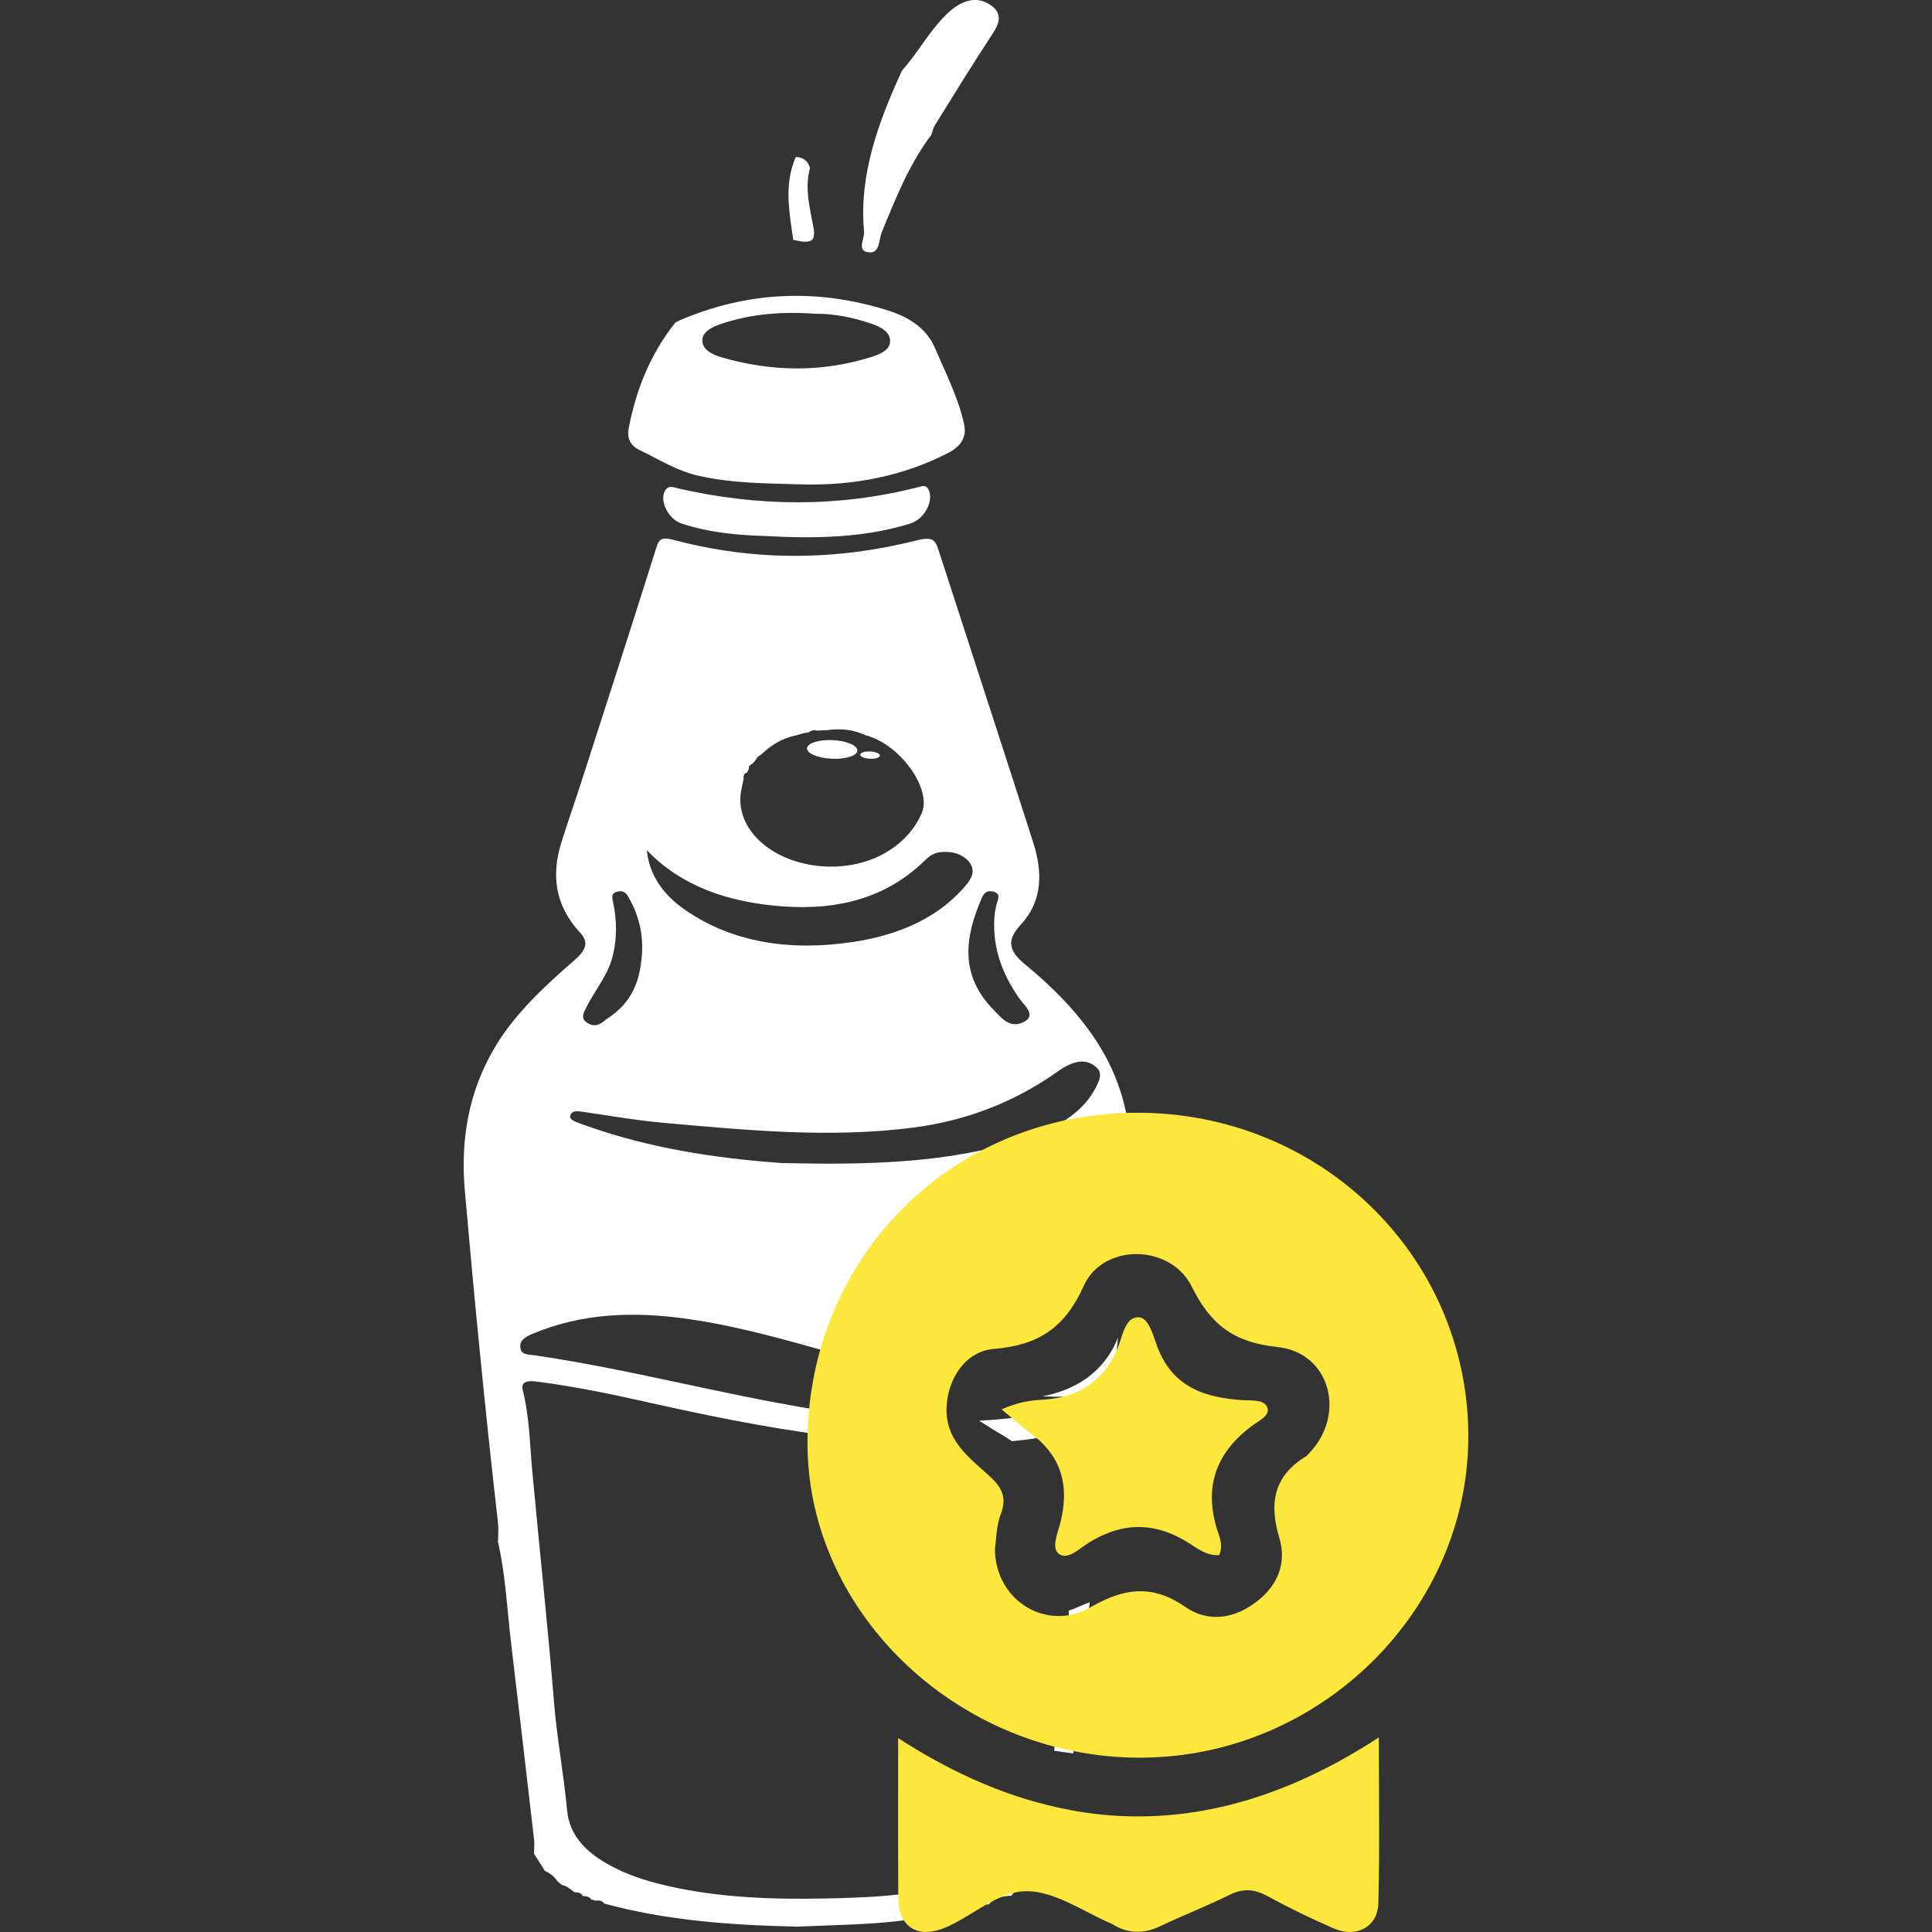 <svg width="25" height="25" viewBox="0 0 25 25" fill="none" xmlns="http://www.w3.org/2000/svg">
<rect x="0" y="0" width="25" height="25" fill="#333333" stroke="none"/>
<g clip-path="url(#clip0_318_173)">
<path d="M13.564 24.251C13.564 24.251 13.564 24.251 13.564 24.252L13.565 24.25C13.565 24.25 13.565 24.251 13.564 24.251ZM14.405 17.443C14.216 17.786 13.908 17.986 13.49 18.069C13.681 18.077 13.876 18.075 14.073 18.06C13.743 18.247 13.359 18.325 12.956 18.363C12.86 18.372 12.765 18.379 12.671 18.384C12.771 18.449 12.866 18.509 12.963 18.565C13.011 18.593 13.054 18.621 13.095 18.649C13.417 18.619 13.735 18.561 14.058 18.462C14.01 18.97 13.966 19.466 13.918 19.959C14.012 19.915 14.105 19.877 14.199 19.848C14.293 19.001 14.383 18.154 14.467 17.307C14.446 17.355 14.427 17.402 14.405 17.443ZM14.572 14.399C14.519 14.147 14.431 13.898 14.296 13.653C14.053 13.213 13.693 12.833 13.27 12.484C13.069 12.318 13.007 12.182 13.208 11.966C13.504 11.645 13.486 11.264 13.368 10.896C12.963 9.634 12.551 8.374 12.143 7.113C12.104 6.993 12.073 6.939 11.861 6.993C10.823 7.254 9.775 7.265 8.736 6.991C8.576 6.949 8.532 6.96 8.494 7.083C8.179 8.084 7.856 9.083 7.534 10.082C7.446 10.358 7.348 10.632 7.262 10.908C7.136 11.318 7.176 11.713 7.507 12.069C7.643 12.214 7.55 12.323 7.428 12.43C7.037 12.769 6.666 13.118 6.416 13.531C6.052 14.134 5.958 14.767 6.016 15.422C6.142 16.851 6.281 18.279 6.444 19.705C6.453 19.783 6.445 19.861 6.445 19.939L6.441 19.94C6.544 20.384 6.562 20.835 6.616 21.283C6.717 22.127 6.814 22.97 6.912 23.814C6.918 23.87 6.91 23.927 6.909 23.983L6.909 23.985C6.956 24.059 7.003 24.133 7.05 24.207L7.056 24.212C7.126 24.243 7.177 24.288 7.213 24.343L7.217 24.346C7.234 24.36 7.251 24.374 7.268 24.389C7.288 24.395 7.307 24.402 7.327 24.409C7.34 24.418 7.354 24.428 7.368 24.437L7.378 24.444C7.395 24.457 7.412 24.47 7.429 24.482L7.433 24.485C7.477 24.488 7.523 24.491 7.539 24.532L7.541 24.534C7.586 24.538 7.632 24.541 7.649 24.58C7.669 24.585 7.689 24.589 7.709 24.594C7.756 24.588 7.795 24.596 7.817 24.631L7.819 24.632C8.622 24.851 9.458 24.912 10.303 24.93L10.301 24.931C10.484 24.924 10.667 24.918 10.85 24.91C10.947 24.907 11.045 24.902 11.143 24.897C11.344 24.887 11.543 24.87 11.74 24.844C11.995 24.811 12.247 24.762 12.493 24.695C12.59 24.669 12.683 24.634 12.791 24.644L12.796 24.642C12.863 24.56 12.968 24.535 13.087 24.53L13.09 24.528C13.098 24.515 13.107 24.504 13.116 24.494C13.151 24.46 13.2 24.447 13.265 24.453L13.269 24.451C13.289 24.441 13.307 24.431 13.326 24.421L13.339 24.413C13.356 24.403 13.371 24.393 13.387 24.383L13.4 24.375C13.436 24.32 13.496 24.281 13.565 24.251C13.572 24.217 13.593 24.192 13.638 24.18L13.644 24.173C13.66 24.158 13.675 24.143 13.692 24.129H13.69C13.757 23.904 13.796 23.677 13.823 23.45C13.743 23.441 13.665 23.43 13.585 23.418C13.526 23.833 13.195 24.08 12.711 24.265C12.176 24.469 11.599 24.538 11.01 24.557C10.903 24.561 10.795 24.564 10.688 24.566C10.008 24.58 9.33 24.558 8.667 24.41C8.431 24.357 8.201 24.29 7.993 24.189C7.616 24.008 7.369 23.775 7.337 23.418C7.296 22.961 7.208 22.504 7.171 22.049C7.089 21.039 6.979 20.03 6.886 19.02C6.855 18.675 6.85 18.328 6.764 17.986C6.737 17.878 6.824 17.862 6.95 17.878C7.452 17.943 7.94 18.046 8.425 18.155C8.673 18.21 8.92 18.264 9.169 18.315C9.994 18.483 10.827 18.619 11.677 18.665C11.6 18.576 11.542 18.477 11.519 18.362C11.009 18.319 10.505 18.238 10.002 18.142C9.74 18.093 9.479 18.039 9.218 17.984C8.457 17.824 7.701 17.652 6.923 17.538C6.845 17.527 6.748 17.537 6.734 17.443C6.72 17.349 6.786 17.305 6.885 17.262C7.522 16.992 8.199 16.966 8.898 17.067C9.098 17.095 9.294 17.131 9.488 17.174C10.221 17.331 10.919 17.565 11.642 17.746C11.656 17.75 11.671 17.753 11.686 17.757C11.824 17.59 12.037 17.471 12.312 17.453C13.069 17.405 13.514 17.178 13.833 16.637C13.971 16.402 14.257 16.269 14.566 16.235C14.586 16.015 14.605 15.796 14.622 15.577C14.654 15.179 14.654 14.785 14.572 14.399ZM12.843 11.535C12.944 11.557 12.923 11.617 12.904 11.675C12.888 11.723 12.882 11.772 12.873 11.812C12.83 12.214 12.948 12.578 13.194 12.925C13.257 13.014 13.418 13.14 13.244 13.226C13.065 13.315 12.955 13.166 12.865 13.076C12.409 12.617 12.487 12.121 12.705 11.618C12.726 11.572 12.758 11.518 12.843 11.535ZM9.669 9.994C9.677 9.978 9.684 9.962 9.691 9.947C9.684 9.913 9.71 9.895 9.741 9.879C9.758 9.859 9.774 9.838 9.791 9.818L9.786 9.806L9.805 9.803L9.805 9.791L9.818 9.786C9.834 9.774 9.849 9.762 9.865 9.75C9.982 9.641 10.118 9.553 10.304 9.515C10.337 9.506 10.37 9.496 10.404 9.486C10.424 9.483 10.445 9.48 10.465 9.477C10.494 9.451 10.531 9.444 10.575 9.454C10.617 9.452 10.658 9.45 10.7 9.448C10.877 9.424 11.044 9.44 11.199 9.514C11.637 9.623 12.064 10.203 11.927 10.523C11.73 10.978 11.204 11.267 10.595 11.206C10.002 11.145 9.564 10.767 9.58 10.323C9.583 10.238 9.609 10.155 9.624 10.071C9.616 10.037 9.627 10.01 9.669 9.994ZM10.135 11.729C10.863 11.782 11.458 11.606 11.919 11.18C11.991 11.114 12.05 11.037 12.179 11.026C12.323 11.014 12.443 11.048 12.527 11.138C12.621 11.239 12.591 11.341 12.513 11.438C12.171 11.857 11.659 12.098 11.026 12.191C10.218 12.309 9.476 12.199 8.858 11.769C8.566 11.565 8.4 11.308 8.37 11.001C8.809 11.46 9.408 11.677 10.135 11.729ZM7.588 13.033C7.693 12.823 7.856 12.632 7.919 12.405C7.987 12.158 7.985 11.916 7.933 11.671C7.924 11.623 7.9 11.565 7.979 11.541C8.079 11.51 8.113 11.573 8.141 11.624C8.283 11.877 8.332 12.14 8.301 12.412C8.272 12.701 8.176 12.971 7.872 13.171C7.801 13.218 7.735 13.309 7.612 13.243C7.504 13.185 7.55 13.11 7.588 13.033ZM13.087 14.79C12.662 14.91 12.23 14.979 11.796 15.017C11.236 15.065 10.672 15.062 10.115 15.05C9.232 14.986 8.403 14.853 7.621 14.579C7.569 14.562 7.517 14.544 7.468 14.524C7.418 14.503 7.359 14.476 7.382 14.427C7.409 14.364 7.479 14.378 7.548 14.388C7.892 14.437 8.235 14.498 8.582 14.529C9.655 14.624 10.73 14.73 11.81 14.592C12.522 14.501 13.132 14.252 13.658 13.885C13.713 13.847 13.769 13.806 13.833 13.778C13.935 13.733 14.042 13.711 14.148 13.781C14.25 13.847 14.249 13.919 14.21 14.01C14.132 14.19 14.008 14.333 13.851 14.448C13.645 14.601 13.38 14.707 13.087 14.79ZM13.83 20.841C13.826 21.01 13.841 21.183 13.704 21.346C13.645 21.415 13.774 21.542 13.759 21.661C13.717 21.992 13.674 22.323 13.641 22.654C13.723 22.668 13.805 22.679 13.888 22.689C13.895 22.597 13.904 22.506 13.914 22.415C13.975 21.854 14.038 21.294 14.101 20.733C14.051 20.752 13.999 20.773 13.947 20.796C13.909 20.813 13.87 20.828 13.83 20.841Z" fill="white"/>
<path d="M10.297 2.031C10.417 2.038 10.459 2.099 10.481 2.175C10.409 2.436 10.481 2.693 10.527 2.95C10.558 3.123 10.496 3.159 10.268 3.104L10.264 3.099C10.213 2.742 10.143 2.385 10.297 2.031Z" fill="white"/>
<path d="M8.739 4.174C8.761 4.163 8.783 4.152 8.805 4.141C9.677 3.77 10.578 3.728 11.502 4.021C11.794 4.114 12 4.272 12.099 4.504C12.237 4.827 12.399 5.145 12.474 5.482C12.512 5.651 12.443 5.773 12.26 5.866C11.691 6.156 11.058 6.287 10.376 6.268C9.935 6.255 9.489 6.256 9.055 6.16C8.757 6.095 8.53 5.945 8.278 5.825C8.148 5.764 8.113 5.659 8.135 5.544C8.228 5.061 8.402 4.598 8.739 4.174ZM10.551 4.06C10.109 4.028 9.717 4.064 9.347 4.186C9.228 4.225 9.098 4.282 9.089 4.394C9.079 4.519 9.209 4.587 9.341 4.625C9.984 4.811 10.632 4.821 11.273 4.62C11.396 4.582 11.521 4.526 11.518 4.409C11.515 4.297 11.403 4.232 11.28 4.19C11.038 4.106 10.782 4.057 10.551 4.06Z" fill="white"/>
<path d="M9.884 6.935C9.569 6.926 9.183 6.895 8.821 6.775C8.641 6.716 8.526 6.467 8.61 6.342C8.656 6.275 8.719 6.307 8.78 6.321C9.815 6.557 10.847 6.567 11.877 6.305C11.931 6.291 11.978 6.269 12.012 6.33C12.089 6.47 11.97 6.717 11.775 6.776C11.191 6.956 10.579 6.974 9.884 6.935Z" fill="white"/>
<path d="M11.673 0.911C11.883 0.678 12.017 0.412 12.246 0.187C12.426 0.011 12.614 -0.051 12.783 0.044C12.979 0.155 12.943 0.289 12.843 0.439C12.585 0.83 12.342 1.227 12.096 1.623C12.073 1.66 12.066 1.703 12.052 1.744C11.755 2.139 11.59 2.572 11.411 3.001C11.371 3.097 11.388 3.277 11.249 3.266C11.076 3.252 11.19 3.091 11.181 2.996C11.113 2.271 11.362 1.586 11.673 0.911Z" fill="white"/>
<path d="M11.094 9.713C11.097 9.646 10.954 9.585 10.774 9.577C10.595 9.569 10.447 9.616 10.443 9.682C10.44 9.749 10.583 9.81 10.763 9.818C10.942 9.826 11.091 9.779 11.094 9.713Z" fill="white"/>
<path d="M11.386 9.777C11.387 9.751 11.331 9.727 11.261 9.724C11.191 9.721 11.133 9.739 11.131 9.765C11.13 9.791 11.186 9.815 11.256 9.818C11.327 9.822 11.385 9.803 11.386 9.777Z" fill="white"/>
<path d="M14.703 14.399C14.665 14.399 14.627 14.399 14.588 14.4C14.402 14.406 14.218 14.422 14.038 14.45C13.467 14.537 12.937 14.734 12.469 15.018C11.659 15.511 11.035 16.266 10.707 17.175C10.613 17.434 10.544 17.705 10.501 17.986C10.484 18.095 10.472 18.205 10.463 18.316C10.453 18.441 10.448 18.568 10.449 18.697C10.462 20.617 11.956 22.265 13.878 22.656C13.94 22.669 14.003 22.68 14.066 22.69C14.298 22.727 14.534 22.746 14.776 22.744C17.091 22.731 19.013 20.828 19 18.563C18.986 16.243 17.074 14.39 14.703 14.399ZM16.939 18.806C16.924 18.821 16.912 18.838 16.894 18.849C16.48 19.101 16.422 19.458 16.552 19.89C16.658 20.24 16.525 20.533 16.236 20.744C15.956 20.949 15.628 20.994 15.339 20.794C14.952 20.527 14.618 20.538 14.229 20.735C14.19 20.754 14.151 20.774 14.111 20.798C14.082 20.815 14.052 20.829 14.022 20.843C13.48 21.079 12.88 20.68 12.874 20.048C12.892 19.926 12.89 19.746 12.951 19.59C13.044 19.351 12.937 19.217 12.772 19.071C12.629 18.944 12.48 18.82 12.378 18.667C12.318 18.578 12.274 18.478 12.257 18.363C12.249 18.318 12.246 18.271 12.248 18.221C12.253 18.055 12.301 17.892 12.385 17.759C12.49 17.592 12.652 17.472 12.862 17.455C13.44 17.407 13.78 17.18 14.024 16.639C14.129 16.404 14.347 16.271 14.584 16.236C14.904 16.191 15.26 16.328 15.418 16.643C15.662 17.133 15.951 17.369 16.529 17.43C17.218 17.503 17.422 18.309 16.939 18.806Z" fill="#FEE73C"/>
<path d="M17.836 24.626C17.828 24.935 17.552 25.081 17.259 24.954C16.967 24.827 16.68 24.688 16.402 24.536C16.233 24.443 16.087 24.432 15.911 24.519C15.618 24.664 15.311 24.783 15.015 24.924C14.813 25.02 14.621 25.025 14.426 24.918C14.417 24.913 14.409 24.905 14.4 24.901C14.092 24.77 13.789 24.564 13.477 24.495C13.426 24.483 13.375 24.476 13.323 24.473C13.008 24.453 12.721 24.678 12.427 24.845C12.374 24.875 12.322 24.903 12.27 24.927C12.045 25.031 11.861 25.02 11.747 24.911C11.671 24.839 11.627 24.723 11.624 24.567C11.624 24.563 11.624 24.558 11.624 24.554C11.619 23.877 11.622 23.2 11.622 22.491C12.365 22.972 13.101 23.281 13.835 23.419C13.896 23.431 13.956 23.442 14.017 23.451C15.292 23.643 16.561 23.318 17.842 22.482C17.842 23.218 17.854 23.922 17.836 24.626Z" fill="#FEE73C"/>
<path d="M16.219 18.437C15.714 18.803 15.567 19.272 15.769 19.852C15.799 19.938 15.818 20.028 15.776 20.123C15.62 20.134 15.501 20.042 15.385 19.968C15.021 19.737 14.666 19.698 14.305 19.85C14.234 19.88 14.162 19.917 14.09 19.961C14.087 19.963 14.085 19.965 14.082 19.967C13.966 20.039 13.817 20.192 13.702 20.107C13.601 20.031 13.686 19.843 13.72 19.708C13.824 19.298 13.769 18.938 13.462 18.651C13.431 18.623 13.398 18.595 13.362 18.568C13.287 18.511 13.215 18.451 13.138 18.386C13.083 18.34 13.024 18.29 12.961 18.237C13.182 18.14 13.332 18.122 13.484 18.113C13.583 18.107 13.677 18.093 13.763 18.071C14.082 17.988 14.317 17.788 14.462 17.445C14.479 17.404 14.493 17.357 14.509 17.309C14.551 17.18 14.601 17.047 14.728 17.045C14.865 17.043 14.922 17.285 14.976 17.427C15.172 17.95 15.595 18.091 16.099 18.119C16.209 18.125 16.36 18.108 16.4 18.215C16.436 18.315 16.296 18.381 16.219 18.437Z" fill="#FEE73C"/>
</g>
<defs>
<clipPath id="clip0_318_173">
<rect width="13" height="25" fill="white" transform="translate(6)"/>
</clipPath>
</defs>
</svg>
